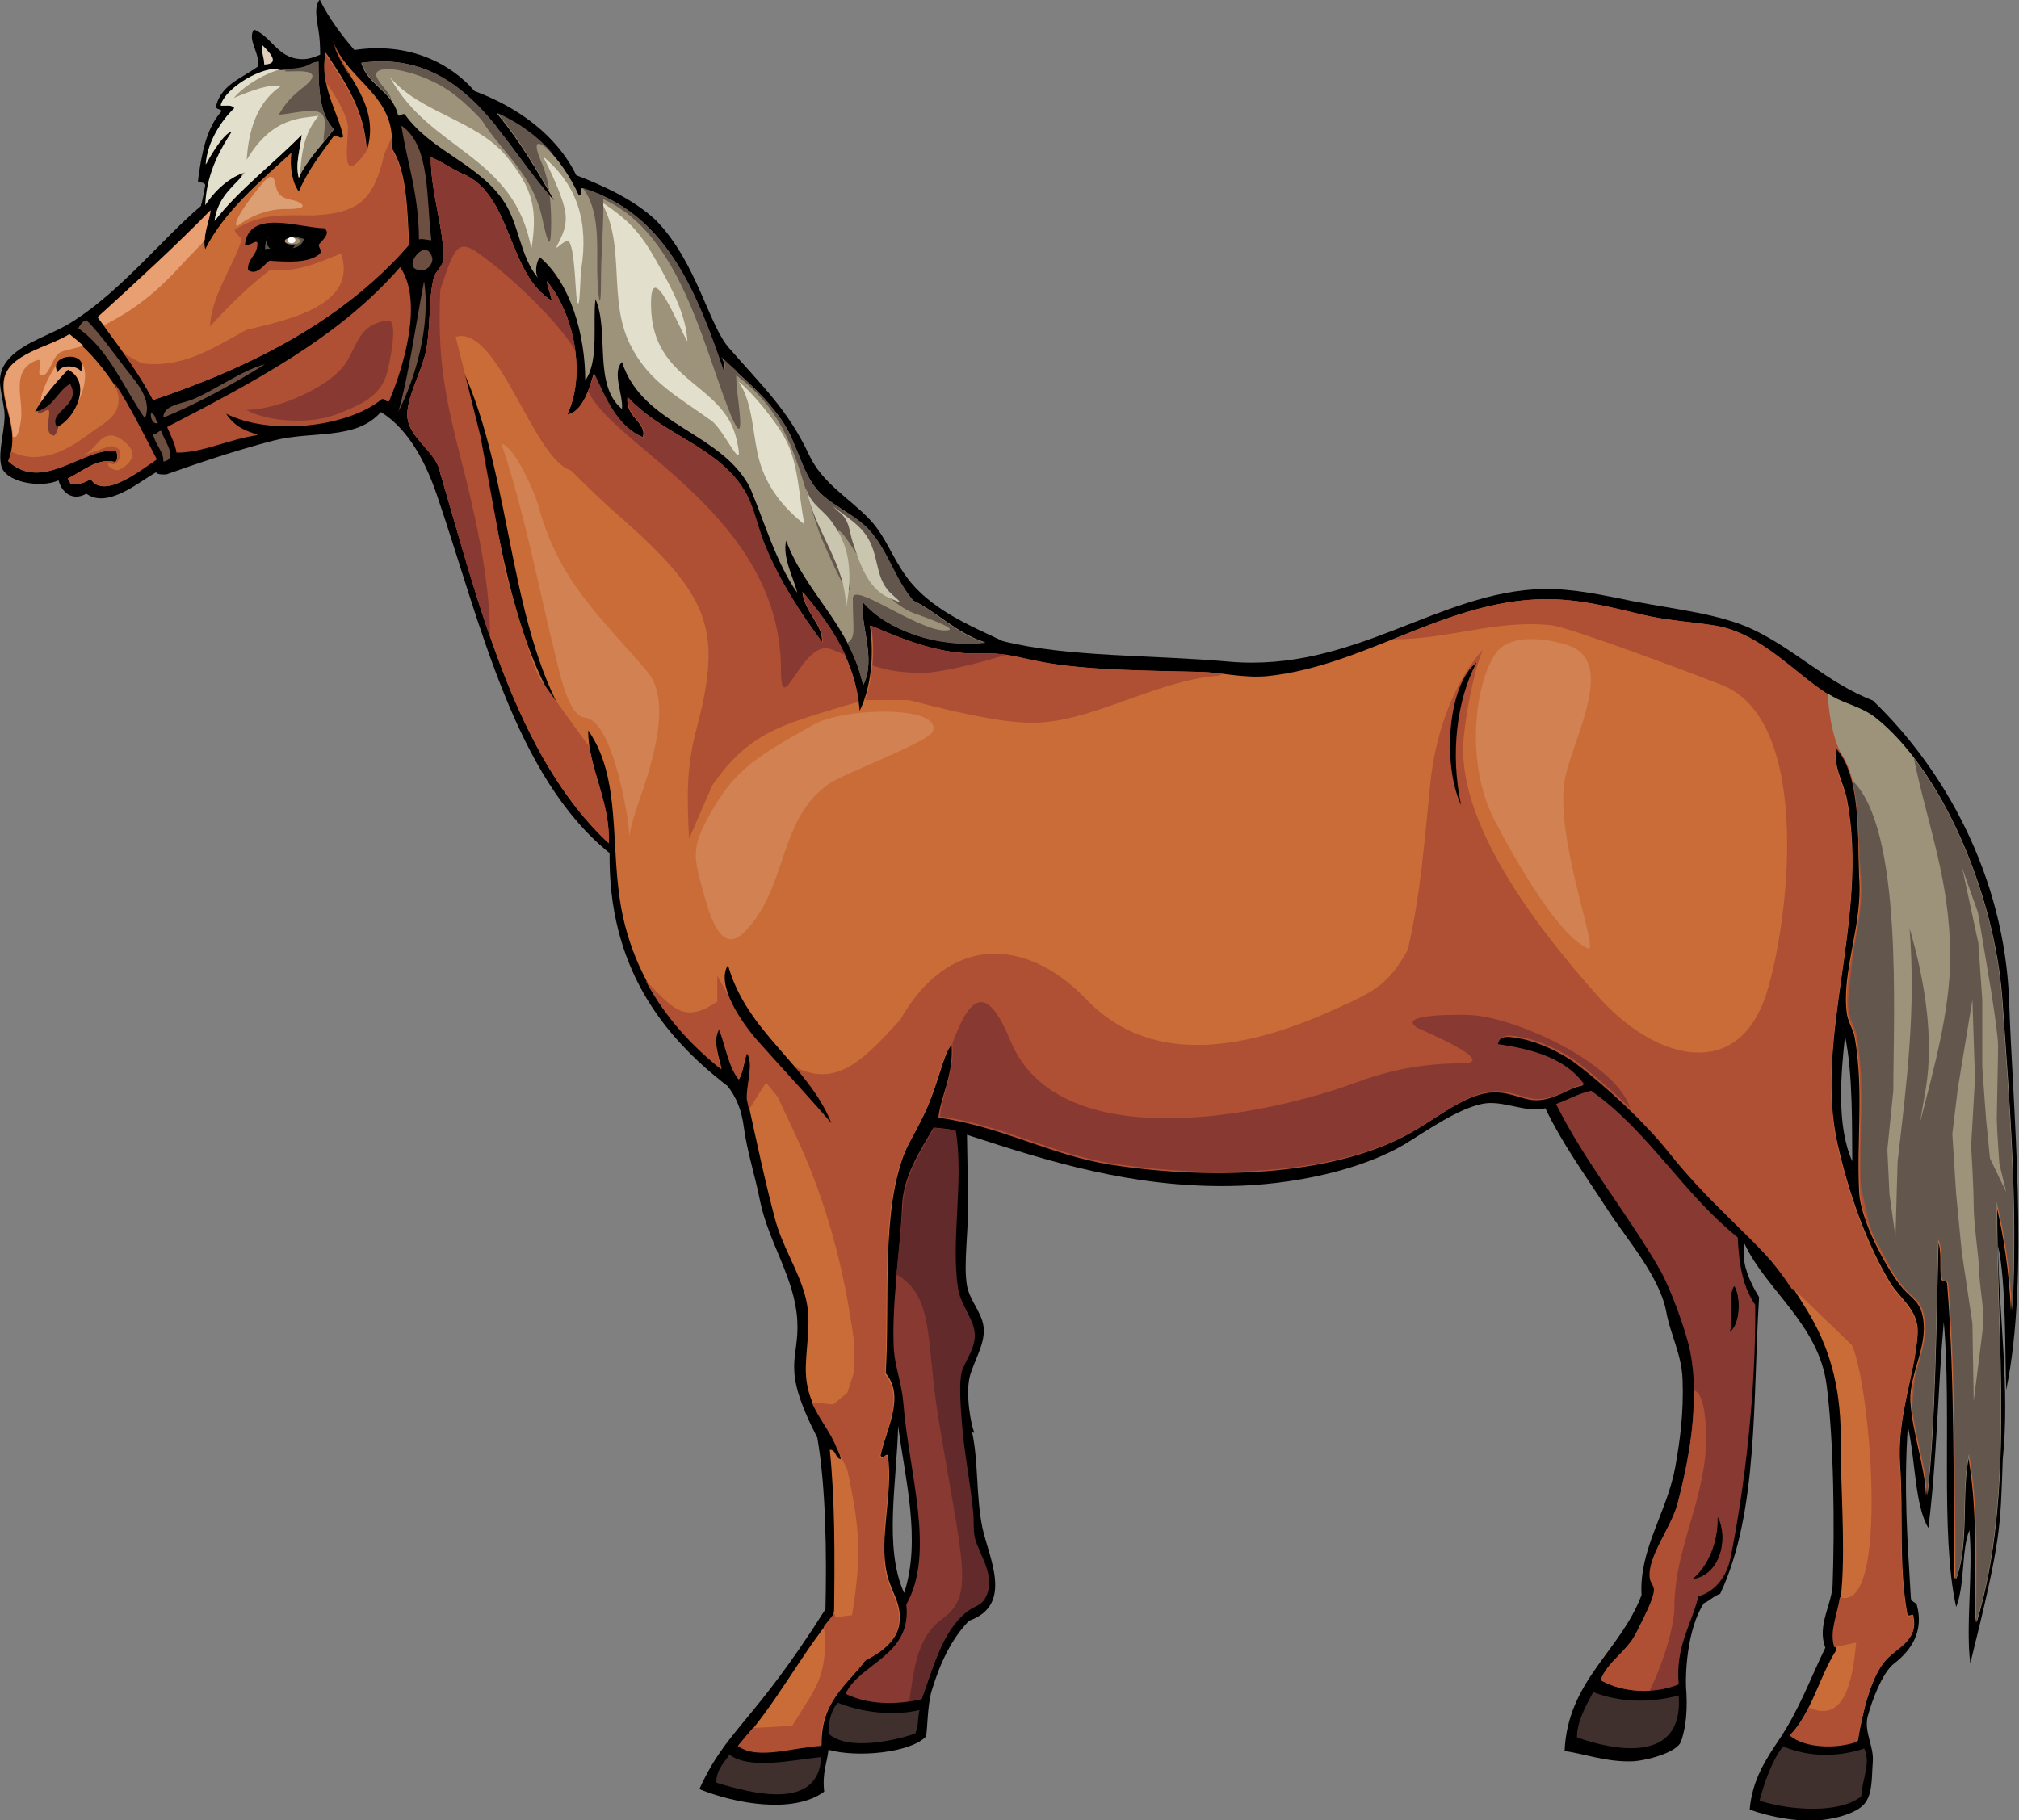 <?xml version="1.0" encoding="utf-8"?>
<!-- Generator: Adobe Illustrator 18.0.0, SVG Export Plug-In . SVG Version: 6.00 Build 0)  -->
<!DOCTYPE svg PUBLIC "-//W3C//DTD SVG 1.1//EN" "http://www.w3.org/Graphics/SVG/1.1/DTD/svg11.dtd">
<svg version="1.1" id="Layer_1" xmlns="http://www.w3.org/2000/svg" xmlns:xlink="http://www.w3.org/1999/xlink" x="0px" y="0px"
	 viewBox="0 0 472.3 425.9" enable-background="new 0 0 472.3 425.9" xml:space="preserve">
<rect x="0" y="0" width="472.3" height="425.9" fill="#808080" stroke="none"/>
<g>
	<path fill-rule="evenodd" clip-rule="evenodd" d="M470,234.5c-1-29.5-15.2-54.6-31.9-70.6c-10.7-4.2-18.1-11.9-28-16.6
		c-7.8-3.7-18.1-4.7-27.9-6.6c-7-1.4-14-3-21.1-2.9c-24.6,0.5-44.4,19.6-73.7,17c-17.7-1.6-37.7-1-52.8-4.8
		c-7.9-3.7-17.2-7.6-22.6-15.1c-3.4-4.7-4.8-9.3-8.4-13.2c-5-5.3-11.2-8.5-14.4-15.4c-4.8-10.3-11-16.1-18.5-24.7
		c-4.9-5.3-7.6-20.1-17.2-30c-5-4.7-11.7-7.9-18.7-10.6c-4.7-9.6-13.9-16-23.8-19.7c-5.7-6.6-15.5-11.5-28.1-9.6
		c-3-3.5-6.1-7.6-8.1-11.8c-1.2,1.5-0.9,3.7-0.3,7.2c0.3,1.8,0.4,3.7,0.4,5.7c-1.8,0.7-2.9,1.2-5,1c-5-0.5-6.4-5.2-10.5-6.9
		c-1.6,2.4,1.3,5.2,1,8.6c-3.6,2.7-8.5,4.2-9.8,9.1c-0.5,1.3,1.8,0.7,1,1.7c-3.3,3.8-4.5,9.7-5.3,16.1c0.4,0.5,1.7,0.1,1.7,1
		c-0.3,1.6-0.6,3.3-1,4.8c-8.7,7.3-18.4,19.6-29.8,26.9c-4.9,3.2-11.2,4.7-14.9,8.6C-1.4,87.6,0.3,90.9,1,96c0.5,3.7-1.6,9.4-0.7,13
		c0.9,3.8,9.1,5.3,13.4,3.4c0.7,2.7,3.2,5,6.5,3.1c4.9,3.6,12.1-2.6,16.3-5c0.4,0.6,1.4,0.5,2.4,0.5c7.3-2.6,16.5-5.7,25-7.9
		c9.3-2.4,19.3,0,25.2-6.7c6.6,4.1,10.6,12,13.2,19.7c10.2,30,18.1,65.6,40.3,83.5c-0.3,26.3,12.1,42.6,27.6,54.5
		c2.1,2.7,3.3,5.7,3.8,9.6c0.8,5.9,2.6,11.2,3.8,17.3c2,9.7,8.1,18,8.7,27.8c0.6,9.6-4.1,10.5,4.7,27.6c2,11.6,2.2,27.1,1.9,40.1
		c-17,26.9-23.1,28-29.5,42.1c8.3,3.4,22,5.9,29.2,0.6c-0.5-4.5,0.7-6.8,1-9.8c6.7,1.9,19.2,0.7,22.8-3.1c0.4-1.6,0.3-7.4,1.4-10.9
		c1.9-6.2,4.5-11.9,8.7-16.2c10.5-3.7,4.6-14.8,3.1-21.8c-1.5-7.3-0.9-15.5-2.4-22.3c0.3,0,0.4,0.3,0.5,0c-0.8-1.8-2.1-9.1-1-13.2
		c1.1-3.9,3.9-8,3.1-12c-0.6-3.1-3.2-5.8-3.8-9.1c-0.9-5,0.5-14,0.2-19.3c0-7-0.1-9-0.2-16c19.2,6.3,38.5,12.3,61.4,12
		c14.8-0.2,31.3-3.8,41.5-10.1c5.2-3.2,11.9-7.9,17.5-9.1c4.8-1.1,10.2,2.2,14.9,1c3.9,8.2,9.3,15.6,14.4,23.5
		c4.6,7.1,12.4,15.9,13.9,24.2c1,5.4,3.6,9.9,3.8,15.8c0.3,7.6-0.6,14.3-1.7,20.4c-1.9,10.6-8.5,19.2-7.9,30
		c-4.9,13.1-17.3,20-18,36.5c4.2,0.5,9.6,2.6,15.8,2.4c3-0.1,10.7-2,11.5-4.8c0.7-2.2,1.5-5.3,1.2-11.3c-0.4-3.8,0.1-14.9,4.1-20.9
		c1.4-0.6,2.3-1.7,3.8-2.2c9-19.1,7.6-45.6,9.1-69.4c-1.9-3.1-4.4-8-3.4-12.5c5,10.8,17.4,18.9,19.2,33.1
		c1.7,13.1,1.9,33.2,1.4,46.8c-0.2,4.5-3.7,9.5-1.7,14.6c-3.6,7.4-6.1,14.5-10.8,21.5c-3.1,4.6-6.3,9.4-6.9,16.4
		c4.8,1.7,12.3,3.3,18.5,2.2c3-0.5,6.6-1.6,8.3-3.5c2-2.4,1.7-6,2-9.9c0.3-3.6-2.1-7-1.2-10.6c0.9-3.4,3.4-10.3,6.2-12.4
		c4-3.1,7-7.5,5.3-13.7c-0.3-0.7-1.4-0.7-1.4-1.7c-0.8-13.7-1.7-25.1-0.7-40.1c1.8,8,1.6,18.5,4.8,23.8c2-16,2.2-32.4,3.6-48.2
		c1.9,20.8-0.9,49.5,2.9,66.7c2.1-5.3,1.2-13.4,3.1-18c0.9,9.7-0.9,22.4,0.2,31.2c7.3-29.4,7-31.3,7.6-47.8
		c1.7-16.5-0.9-33.4-1.1-49.9c1.9,8.3,1.6,24.9,1.9,33.7C474.8,298.7,470.8,259.1,470,234.5L470,234.5z M433.3,271.7
		c-3.8-8.4-2.6-20.8-1.7-29.3C433.5,251.4,433.2,264,433.3,271.7L433.3,271.7z M211.5,372.7c-4.8-10.5-1.7-26-1.4-39.1
		C211.6,345.5,215.6,360.3,211.5,372.7z"/>
	<path fill-rule="evenodd" clip-rule="evenodd" fill="#9D937B" d="M74.5,14.5c0,6,0.2,12.2,3.6,15.8c-2.8,3.7-6.1,6.9-8.2,11.3
		c-0.9-3.3,0.4-7,0.7-10.1c-6.1,6.3-15,13.1-20.4,20.2c0.8-5.3,5.6-6.7,6.7-11.8c-3.7,0.7-5.4,2.5-8.4,7c0.8-6.4,4.3-10.7,5.8-16.1
		c-1.7,0.1-5,5.5-6.1,7.7c0.4-5.4,3.7-10.3,6.7-13.2c-0.6-0.9-2.1-0.5-3.2-0.6c2.8-5,6.8-4.9,7.4-6.3c2.2-2.7,8.3-1.6,11.9-2.6
		C72.4,15.3,73.1,14.5,74.5,14.5z"/>
	<path fill-rule="evenodd" clip-rule="evenodd" fill="#CA6C38" d="M429.7,175c-1.1,4.1,1.7,8.3,2.4,12.2c5.2,27.6-7.9,55.7-2.2,80.6
		c2.6,11.4,6.6,22.8,12.2,32.2c2.3,3.9,6.9,6.5,6.5,12.2c-0.7,9.8-4.9,19.2-4.1,30.7c0.8,11.2-0.4,23.4,1.7,34.8
		c0.4,0.8,1.4-0.5,1.4,0.5c1.2,5.5-3.6,7-6.4,10.1c-3.4,3.8-5.4,11.8-6.6,19c-5,1.8-12.3,1.5-15.8-1.4c5-5.2,6.8-13.7,10.8-19.9
		c-2-4.3,0.8-8.7,1.2-14.2c0.9-11.1-0.3-24.4-0.2-35.5c0-12.6-3-21.7-7.8-29.6c-7.2-11.7-8.5-12.6-18.4-22.2
		c-4.9-4.8-9.6-9.7-14.1-15.4c-5.3-6.6-14-14.8-21.4-20.4c-3.4-2.6-9.3-5.4-13.7-6c-1.3-0.2-4.4-1.1-5,1.7
		c8.4,1.2,15.9,3.4,20.2,9.4c-3.6,0.6-6.7,3.7-11.5,3.4c-2.9-0.2-6.1-2.3-10.6-1.7c-5.5,0.7-11.7,5.6-16.8,8.6
		c-17.5,10.6-46.4,12.1-71.5,8.2c-14-2.2-25.3-8.9-40.3-11c0.6-5.2,3.6-10,3.1-17c-1.7,1.3-2.9,7.3-5.1,12.9c-1.9,5-4.8,9.5-6,12.3
		c-5.6,14-3.5,34.3-4.5,51.8c4.6,5.5,0.1,13.1-1.2,19.2c0.4,1.3,1.2-0.6,1.7,0c1.3,9.1-2.2,19.2-0.2,27.8c0.9,4.1,3.5,6.8,2.9,11.5
		c-0.5,4.2-4.4,6.8-7.9,8.6c-4.3,5.8-10.5,9.6-10.3,19.9c-6.3,0.3-14.9,3.4-19.4,0c8.5-9.1,14.3-20.9,22.3-30.5
		c0.2-14.3,0.2-27.1-1-38.6c1.6,0,1.2,2,2.6,2.2c-1.8-8-8.5-11.2-8.2-21.8c0.2-6.1,1.4-10.8-0.2-16.6c-1.7-6.1-5.3-11.4-7-17.8
		c-2.4-9-4.3-18.1-6.5-28.1c-0.2-3.3,1.7-8.3,0-10.8c-0.6,1.3-0.9,4.5-1.9,6.2c-2.4-3-3.1-7.8-4.6-11.8c-1.7,2.6-0.1,6.6,0.5,9.4
		c-10.8-8.6-20-20.4-23.3-36.7c-3-15.2,0.1-31-7.9-42.5c-0.1,8.6,5.2,16.7,4.8,26.4c-21.7-20.2-30.2-55.5-39.4-86.6
		c-0.8-5-7.3-8-7.7-13.2c-0.3-4.2,3.3-10.5,4.3-15.1c1.2-5.5,0.6-12.5,1.9-17.5c0.4-1.4,2.1-2.6,2.2-4.1c0.3-7-3-15.9-2.9-24
		c3,1.2,5.3,3.1,8.4,4.3c10.7,5.7,9.7,23.1,19.9,29.3c-0.2-1.3-0.9-3-1.2-4.6c5.7,6.6,9.6,21,4.8,31.2c3.6-0.6,5.3-6.4,6.2-9.6
		c2.5,5.3,5.3,12.4,11.5,14.9c1-3.5-4.2-4.7-3.6-9.4c8,8.8,20.7,11.3,27.1,21.6c2.4,3.9,3.3,9,5,13.2c3.5,8.4,8.3,15.6,13.4,22.6
		c0.4-3.9-4.1-7.1-4.6-11.8c6.3,7.4,12.4,16,13.4,27.8c2.7-5.5,3.4-13.1,2.4-19.9c8.1,3.4,16.4,6.9,26.2,6.5c5.2-0.2,8.7,1,13.4,1.9
		c10.8,2.1,25.9,2.1,37.7,2.4c4.9,0.1,9.9,1.5,15.6,1c24.5-2.5,44.3-20.1,70.1-17.8c5.7,0.5,11.7,2,17.5,3.4
		c5.9,1.4,11.8,1.7,17.3,2.6c11,1.9,19,11.9,27.1,16.6c2.9,1.7,6.7,2.4,9.8,4.8c15.2,11.9,27.9,40.5,29.8,65.8
		c1.8,25.6,3.6,47,2.4,73c-0.4-8.9-1.7-17.7-3.6-25.4c-0.1,33,4.2,68.5-4.8,98.4c-0.1-13,0.7-26.6-1.7-39.4c-2,9,0.1,20.7-3.1,29.3
		c-0.3-21.1,0.1-46.7-1.7-68.9c0.1-1-1-0.7-1.4-1.2c-0.5-2.9,0.3-7.2-1-9.4c-0.5,17.4-0.7,43.6-2.6,59.8c-0.1-6.3-3.2-14.7-3.6-21.8
		c-0.4-6.8,4.8-13.8,2.6-21.1c-0.8-2.7-3.1-3.7-5-6.2c-3.7-4.8-9.3-15.4-9.6-21.8c-0.6-12.4,1.1-23.8-1-36c-0.3-2-1.7-3.9-1.9-6
		c-1.2-9.9,3.8-20.6,2.9-31.7C434.5,195,435.4,181.5,429.7,175z"/>
	<path fill-rule="evenodd" clip-rule="evenodd" fill="#FFFFFF" d="M460.9,356.4C461,356.3,460,357.3,460.9,356.4L460.9,356.4z"/>
	<path fill-rule="evenodd" clip-rule="evenodd" d="M459.7,314.7c-1-24.8-0.5-46.5-0.5-71.5C461.1,266.9,460,292.4,459.7,314.7z"/>
	<path fill-rule="evenodd" clip-rule="evenodd" d="M455.1,271c-1.1-14.4-0.9-31.2-2.2-45.1C456.2,240.3,455.2,256.2,455.1,271z"/>
	<path fill-rule="evenodd" clip-rule="evenodd" d="M452.5,274.3c-1.9-19.1-0.6-37.2-4.3-53.8c-3.6-16.3-8.3-31.3-12.2-46.1
		C449.1,202.1,454.1,237.5,452.5,274.3z"/>
	<path fill-rule="evenodd" clip-rule="evenodd" d="M440.5,323.3c4.1-3.4,3.4-8.6,1-14.4C446.5,311.4,447.3,323.2,440.5,323.3z"/>
	<path fill-rule="evenodd" clip-rule="evenodd" d="M440.7,383.5c1.9-3.2,2.7-6.5,1.9-10.8C446.4,375.2,443.8,383.1,440.7,383.5z"/>
	<path fill-rule="evenodd" clip-rule="evenodd" d="M441,246.5c-0.9-15.8-3.4-32.2-4.8-47.8C441.2,211.6,441.5,232,441,246.5z"/>
	<path fill-rule="evenodd" clip-rule="evenodd" fill="#40302D" d="M435.4,420.3c-5.2,4.2-17.1,3.2-23.8,1c1.1-4.1,2.9-9.4,5.5-12.7
		c6,2.5,12.6,2.6,19,0.5C437.7,412.7,435.6,416.2,435.4,420.3z"/>
	<path fill-rule="evenodd" clip-rule="evenodd" d="M419.6,235c1.2-14.4,4.3-31.8,1.7-45.4C426.1,202.6,422,221.6,419.6,235z"/>
	<path fill-rule="evenodd" clip-rule="evenodd" fill="#883931" d="M401.8,355c0.2,6-2.4,11.6-5.8,14.4
		C402.2,368.5,404.4,360.3,401.8,355L401.8,355z M405.7,301c-1.5,1.8-0.1,7.9-1,10.6C407.1,309.7,407.2,303.4,405.7,301L405.7,301z
		 M397.3,373.5c-1.7,6.9-5.4,11.7-4.6,20.6c-5.7,2.3-13,2-18.2-1c1.5-4.2,6.1-6.7,8.2-10.8c1.3-2.7,4.2-7.9,4.3-10.3
		c0-1.1-0.9-1.7-1-2.9c-0.5-5,5.1-11.8,6.5-17.3c2.6-10.5,5.2-23.5,2.9-35.5c-1-5-4.7-15.1-7.2-19.4c-7.5-13-17.4-24.9-24.2-38.6
		c2.8-1,5.1-2.4,8.2-3.1c13.4,9.4,21.6,24.2,34.3,34.3c0.3,6.5,1.2,11.6,4.1,15.8c0.2,20.2-2.5,43-5.8,59.3
		C403.9,368.8,401.4,372.3,397.3,373.5z"/>
	<path fill-rule="evenodd" clip-rule="evenodd" d="M404.7,311.5c0.9-2.7-0.5-8.7,1-10.6C407.2,303.4,407.1,309.7,404.7,311.5z"/>
	<path fill-rule="evenodd" clip-rule="evenodd" d="M396.1,369.4c3.4-2.8,5.9-8.4,5.8-14.4C404.4,360.3,402.2,368.5,396.1,369.4z"/>
	<path fill-rule="evenodd" clip-rule="evenodd" fill="#40302D" d="M392.7,396.7c1.2,16.1-15.1,12.9-23.8,9.8c0-3.6,1.9-7.1,3.8-10.6
		C378.9,398.3,385.7,398.5,392.7,396.7z"/>
	<path fill-rule="evenodd" clip-rule="evenodd" fill="#883931" d="M215.6,397.5c-6.2,1.6-13,1.2-17.8-1.2
		c3.3-7.2,15.6-8.9,14.2-20.9c6.9-12.1,0.6-30.7-0.7-47.3c-0.4-4.5-1.9-8.3-2.2-12.2c-0.6-10.7,1.5-23.1,1.9-33.6
		c0.3-7.2,4.1-12.8,7.4-18.5c1.7,0.2,3.5,0.3,5,0.7c1.8,11.7-1.2,25.7,0.5,36.7c0.6,3.8,3.2,6.7,3.8,9.8c0.8,4-2.2,7.4-2.9,9.8
		c-0.7,2.6-0.3,7.9,0,11.8c0.4,6.2,2,14.4,2.6,20.6c0.2,2.4,0,4.8,0.5,6.7c0.9,3.8,5.2,9.2,2.2,14.2c-0.9,1.5-2.5,1.7-4.1,2.9
		C220.4,381.6,218.3,390.1,215.6,397.5z"/>
	<path fill-rule="evenodd" clip-rule="evenodd" fill="#40302D" d="M215.1,400.1c-0.5,2.1-0.2,3.8-1,5.5c-4.9,1.7-15.9,4.1-20.3,0
		c0-2.5,0.5-5.4,2.2-7.2C201,400.4,208.4,401.7,215.1,400.1z"/>
	<path fill-rule="evenodd" clip-rule="evenodd" fill="#40302D" d="M192.1,411.1c-0.6,12.7-16.3,8.5-24.5,6c-0.2-3.2,2.5-5.4,3-6.6
		C175.4,414.2,185.8,411.7,192.1,411.1z"/>
	<path fill-rule="evenodd" clip-rule="evenodd" d="M175,169c-5.6,4-9.3,9.9-12.5,16.3C162.9,177.2,167.9,170.3,175,169z"/>
	<path fill-rule="evenodd" clip-rule="evenodd" d="M134,170.9c-16.7-21.6-17.6-55.8-25.9-84.7C120.2,112.4,118.7,147.8,134,170.9z"
		/>
	<path fill-rule="evenodd" clip-rule="evenodd" fill="#6C4F41" d="M101.1,60.3c0.3,1.1-0.8,2.8-2.2,2.9
		C93,63.6,99.7,54.8,101.1,60.3z"/>
	<path fill-rule="evenodd" clip-rule="evenodd" fill="#6C4F41" d="M100.9,56.2c-1,0-1.7-0.4-2.9-0.2c0-10.6-2.9-18.5-4.1-26.6
		C100.7,34,99.7,46.3,100.9,56.2z"/>
	<path fill-rule="evenodd" clip-rule="evenodd" fill="#6C4F41" d="M93.2,96.3c2.3-7.9,4.1-20.6,6-30.5C100.8,76,97.2,88.5,93.2,96.3
		z"/>
	<path fill-rule="evenodd" clip-rule="evenodd" fill="#AF4F33" d="M91,93.9c-1,0.2-0.7-0.7-1.7-0.5c-8,6.6-26.1,8.6-36.4,3.4
		c2.6,4,6.3,4.3,7.4,5c-6.6,0.9-13,4.2-19,4.1c-0.4-2.3-1.4-4-2.2-6c20.2-10.5,40.3-21,54.5-37.4C99.1,70.4,94.4,86,91,93.9z"/>
	<path fill-rule="evenodd" clip-rule="evenodd" fill="#CA6C38" d="M35.8,93.6c-3.7-7.1-8.5-13.1-13-19.4c8.9-8.1,18.4-16.8,26.4-25
		c-0.4,3-1.9,5.9-1.2,9.1c4.5-8.9,12.8-15.8,20.2-22.6c-0.5,3.3,0.2,7.1,1.7,9.1c2.1-4.9,5.2-8.9,8.2-13c1.2-0.2,1.2,0.8,2.2,0.2
		c-1.2-5.8-5.6-11.8-4.1-19.7c4.3,6.5,9.2,13.5,9.6,23c3.4-11-5.4-17.5-7.9-25.7c3.3,9.3,14.9,12.7,13.7,25
		c3.6,5.3,3.7,14.7,4.1,22.6C80.7,74.5,59.8,85.5,35.8,93.6z"/>
	<path fill-rule="evenodd" clip-rule="evenodd" fill="#DDCEBD" d="M61.8,15.1c0-1.7-0.7-2.7-0.5-4.6C62.6,11.8,66,15,61.8,15.1z"/>
	<path fill-rule="evenodd" clip-rule="evenodd" fill="#6C4F41" d="M38.2,108c0.2-2.2-2-4.1-2.4-6.5c1,0.2,1.1-0.7,1.9-0.7
		C38.3,103,41.9,107.4,38.2,108z"/>
	<path fill-rule="evenodd" clip-rule="evenodd" fill="#6C4F41" d="M37,98.9c-0.9,0.6-1.9-0.8-1.7-2.2C36.5,96.8,36.2,98.4,37,98.9z"
		/>
	<path fill-rule="evenodd" clip-rule="evenodd" fill="#CA6C38" d="M21.2,112.1c-1.3,0.7-2.6,1.4-4.8,1.2c0.1-0.7-0.5-0.7-0.5-1.4
		c3.3-1.5,6.8-4.9,11-3.8c0.7-0.3,0.6-2.1,0.2-2.6c-7.6-0.9-17.2,9.9-25.2,2.4c3-7.3-1.9-13.3-1-19c1-6.1,10.2-7.5,15.1-10.6
		c9.6,7,14.8,18.4,20.4,29.3C33,109.8,24.3,117,21.2,112.1z"/>
	<path fill-rule="evenodd" clip-rule="evenodd" fill="#6C4F41" d="M33.9,97.9c-5-7.2-8.4-16.1-15.6-21.1c0.5-0.8,0.9-1.6,1.9-1.9
		c3.5,3.4,7.1,8.8,10.8,13.4C33.1,90.9,35.4,94.4,33.9,97.9z"/>
	<path fill-rule="evenodd" clip-rule="evenodd" fill="#6C4F41" d="M62,85.2c-6.1,3.9-16,9.4-23.8,12.5c0-3,4.4-3.2,7-4.3
		C50.8,91,56.3,86.8,62,85.2z"/>
	<path fill-rule="evenodd" clip-rule="evenodd" fill="#9D937B" d="M230.5,150.3c-11.2,1.3-22.9-2.8-28.6-9.4
		c-0.8,5.2,3.2,13.2,0,19.4c-3.1-14.2-13.3-21.3-18-33.8c-0.9,4,1.7,8.5,2.6,12.2c-4.9-7-7.7-16.6-11-24.5
		c-6.7-13.2-25.2-14.5-30-29.5c-2.4,2.5,0.3,7.5,0,11c-6.8-5.6-2.9-18.2-6.2-25.7c-0.7,5.3,0.9,14.5-2.4,19
		c0-10.8-3.5-22.8-10.6-28.8c-0.7,0.8-1.3,3.1-0.5,4.8c-4.1-5-4.4-12.4-7.7-17.5c-5.8-9.1-17.1-12-23.3-20.6c-0.6-0.7-1.2,0.6-1.7,0
		c-1.3-5.6-7.1-6.9-8.6-12.2c24.5-3.3,32.9,19.2,45.1,32.2c-3.7-6.6-8.3-14.4-13.4-20.4c8.8,4,15.2,10.4,19.2,19.2
		c1.1-0.2,0.2-1.2,0.7-1.7c19.5,5.8,26.7,23.9,33.1,42.7c0.7-0.9,0-2.5-0.5-3.1c5,4.8,10.5,9.1,14.6,15.4c3,4.6,4.2,11.2,7.7,15.4
		c3.3,3.9,8.9,5.8,12.5,9.8c4.2,4.9,5.7,11.1,10.1,16.3C219,143,223.8,148.2,230.5,150.3z"/>
	<path fill-rule="evenodd" clip-rule="evenodd" fill="#E2DFCD" d="M65.8,16.2c-3.2,0.7-8.4,3.5-11.1,6.7c4.6-1.9,8.2-3.2,11.1-2.8
		c-6.9,4.5-7.8,13.2-8.1,17.3c6-10.1,12.8-9.7,16.8-10.3c-2,2.6-3.9,5.5-4.3,13.9c-0.1,0.2-0.2,0.4-0.3,0.6c-0.9-3.3,0.4-7,0.7-10.1
		c-6.1,6.3-15,13.1-20.4,20.2c0.7-6.2,5.6-8.9,7.1-11.4c-3.1,1.1-6.3,3.3-9.3,7.7c0.3-8,4.1-13.9,6.2-17.2c-1.7,0.1-5,5.5-6.1,7.7
		c0.4-5.4,3.7-10.3,6.7-13.2c-0.6-0.9-2.1-0.5-3.2-0.6C52.6,20.5,61.7,15.2,65.8,16.2z"/>
	<path fill-rule="evenodd" clip-rule="evenodd" fill="#E2DFCD" d="M124.3,58.3c-3.9-22.1-23.8-23-33.1-40.3
		c6.8,8.3,20.2,10.1,27.2,18.5C125,44.4,125.7,49.5,124.3,58.3z"/>
	<path fill-rule="evenodd" clip-rule="evenodd" fill="#E2DFCD" d="M136,62.8c1.6-10.4-0.6-19.3-9-26.2c1.5,2.7,4.1,8.4,4.9,11.5
		c0.9,3.3,0.4,5.6-1.2,8.6c-1.7,3.2,1.2-0.9,2.3-0.2c1.4,0.9,1.6,11.4,1.9,13.4C135.7,74.5,135.7,63.7,136,62.8z"/>
	<path fill-rule="evenodd" clip-rule="evenodd" fill="#E2DFCD" d="M160.8,79.9c-0.3-6.1-3.5-12.1-6.4-17.3
		c-4.2-7.6-6.5-10.6-13.8-15.4c5.9,10,1.5,22.8,6.8,33.4c4.4,8.9,11.4,12.3,19.1,17.9c3,2.2,8,13.8,5.8,4.3
		c-3-13.3-19.7-13.3-20-31.1C152,59.2,159.1,77.2,160.8,79.9z"/>
	<path fill-rule="evenodd" clip-rule="evenodd" fill="#E2DFCD" d="M188.2,122.7c-1.4-6.7-1.3-14.3-4.7-20.4
		c-2.1-3.8-7.4-10.4-10.7-13c3.5,5.2,3.2,12.8,4.9,18.7C179.4,113.8,183,118.6,188.2,122.7z"/>
	<path fill-rule="evenodd" clip-rule="evenodd" fill="#AF4F33" d="M2.7,105.7c6.7,3.2,13.2-0.4,18.3-4.3c3.5-2.6,7.2-4,6.7-8.7
		c-0.2-0.9-0.5-1.9-0.7-2.8c3.6,5.5,6.6,11.6,9.7,17.6c-3.5,2.3-12.3,9.5-15.4,4.6c-1.3,0.7-2.6,1.4-4.8,1.2
		c0.1-0.7-0.5-0.7-0.5-1.4c3.3-1.5,6.8-4.9,11-3.8c0.7-0.3,0.6-2.1,0.2-2.6c-7.6-0.9-17.2,9.9-25.2,2.4
		C2.3,107.1,2.5,106.4,2.7,105.7z"/>
	<path fill-rule="evenodd" clip-rule="evenodd" fill="#AF4F33" d="M29.1,82.8l4,2.2c9.5,1.2,16.3-3.3,24.5-7.8
		c9.2-2.3,26.3-5.5,22.2-17.9c-5.9,2.4-10.3,4.4-16.7,3.9c-5.3,4.1-9.5,8.3-14,13.2c0.5-7.5,4.9-12.9,7.4-20.2
		c-0.1-0.9-1.5-1.5-1.6-2.4c6-4,11.4-3.4,18.3-3.4c10.8-0.5,14.3-3.7,16.7-14.4l1.7-3.8c0,0.8,0,1.7-0.1,2.6
		c3.6,5.3,3.7,14.7,4.1,22.6C80.7,74.5,59.8,85.5,35.8,93.6C33.8,89.8,31.5,86.3,29.1,82.8z"/>
	<path fill-rule="evenodd" clip-rule="evenodd" fill="#AF4F33" d="M106.6,78.8c1.9,7.8,3.9,15.6,5.8,23.3l5.8,31.5
		c0,0,6.2,22.6,8.2,25.3c1.9,2.7,10.1,14,10.1,14l1.4,1.8c1.1,7.2,4.9,14.4,4.5,22.6c-21.7-20.2-30.2-55.5-39.4-86.6
		c-0.8-5-7.3-8-7.7-13.2c-0.3-4.2,3.3-10.5,4.3-15.1c1.2-5.5,0.6-12.5,1.9-17.5c0.4-1.4,2.1-2.6,2.2-4.1c0.3-7-3-15.9-2.9-24
		c3,1.2,5.3,3.1,8.4,4.3c10.7,5.7,9.7,23.1,19.9,29.3c-0.2-1.3-0.9-3-1.2-4.6c5.7,6.6,9.6,21,4.8,31.2c3.6-0.6,5.3-6.4,6.2-9.6
		c2.5,5.3,5.3,12.4,11.5,14.9c1-3.5-4.2-4.7-3.6-9.4c8,8.8,20.7,11.3,27.1,21.6c2.4,3.9,3.3,9,5,13.2c3.5,8.4,8.3,15.6,13.4,22.6
		c0.4-3.9-4.1-7.1-4.6-11.8c5.9,6.9,11.7,14.9,13.2,25.7l-3.2,0.9c-14.3,4.4-22.4,6-31.1,18.7l-5.4,12.4c-0.5-10-0.7-16.7,1.9-26.3
		c6-23,2.6-30.8-18.3-49.2c-3.8-3.3-7.5-6.9-11.2-10.6C124.6,107.3,116.6,76,106.6,78.8L106.6,78.8z M286.2,157.7l-1.2,0.4
		c-15.2,1.2-30.2,11.3-44.1,11c-7.3-0.2-16.3-2.2-28.3-5.3l-10.2,0c1.8-5.2,2.2-11.6,1.4-17.4c8.1,3.4,16.4,6.9,26.2,6.5
		c5.2-0.2,8.7,1,13.4,1.9c10.8,2.1,25.9,2.1,37.7,2.4C282.8,157.3,284.5,157.4,286.2,157.7z"/>
	<path fill-rule="evenodd" clip-rule="evenodd" fill="#AF4F33" d="M176.1,404.3l9.2-0.5c5.3-8.6,8.2-11.3,7.6-21.7l-0.2-1.5
		c0.7-1,1.5-1.9,2.2-2.8l0-1.1l0.6,1.7l3.8-0.5c2.3-14,1.9-20.1-1.1-34.1l-2.4-4.8c-1.5-4-4.2-6.9-5.9-10.9l5,0.5l3.3-2.7l1.6-4.9
		v-7c-2.3-17.3-6.6-33.5-14.1-49.3l-3.8-8.1l-2.7-3.3l-3.8,6l-0.2,0.3c-0.2-0.8-0.3-1.6-0.5-2.4c-0.2-3.3,1.7-8.3,0-10.8
		c-0.6,1.3-0.9,4.5-1.9,6.2c-2.4-3-3.1-7.8-4.6-11.8c-1.7,2.6-0.1,6.6,0.5,9.4c-6.9-5.5-13.2-12.3-17.7-20.8
		c6.3,6.3,8.9,10.4,16.8,4.9v-6l6.5,11.4l8.7,8.1c11.8,8.4,18.7,0.4,27.6-9.2c11.5-20.4,29.8-19.1,43.4-4.9
		c16.3,17.1,40,10.8,58.8,2.2c8.8-4,11.8-5.4,16.5-13.6c3.1-13.2,4-26.6,5.4-40.1c2-16.4,8.6-26.4,12.2-30.2
		c-2,4.3-4.3,16.1-4.6,22.2c-0.9,20.1,19.2,45.1,31.5,58.9c13.4,15.1,32.8,20.1,39.4-0.6c5.2-16.2,11-63.6-10.3-72.2
		c-2.7-1.1-35.1-13.4-39.9-14c-13-1.4-23.4,3.2-37.2,3.3c13-5.2,26-10.6,40.9-9.2c5.7,0.5,11.7,2,17.5,3.4
		c5.9,1.4,11.8,1.7,17.3,2.6c11,1.9,19,11.9,27.1,16.6c2.9,1.7,6.7,2.4,9.8,4.8c15.2,11.9,27.9,40.5,29.8,65.8
		c1.8,25.6,3.6,47,2.4,73c-0.4-8.9-1.7-17.7-3.6-25.4c-0.1,33,4.2,68.5-4.8,98.4c-0.1-13,0.7-26.6-1.7-39.4c-2,9,0.1,20.7-3.1,29.3
		c-0.3-21.1,0.1-46.7-1.7-68.9c0.1-1-1-0.7-1.4-1.2c-0.5-2.9,0.3-7.2-1-9.4c-0.5,17.4-0.7,43.6-2.6,59.8c-0.1-6.3-3.2-14.7-3.6-21.8
		c-0.4-6.8,4.8-13.8,2.6-21.1c-0.8-2.7-3.1-3.7-5-6.2c-3.7-4.8-9.3-15.4-9.6-21.8c-0.6-12.4,1.1-23.8-1-36c-0.3-2-1.7-3.9-1.9-6
		c-1.2-9.9,3.8-20.6,2.9-31.7c-0.7-10,0.2-23.5-5.5-30c-1.1,4.1,1.7,8.3,2.4,12.2c5.2,27.6-7.9,55.7-2.2,80.6
		c2.6,11.4,6.6,22.8,12.2,32.2c2.3,3.9,6.9,6.5,6.5,12.2c-0.7,9.8-4.9,19.2-4.1,30.7c0.8,11.2-0.4,23.4,1.7,34.8
		c0.4,0.8,1.4-0.5,1.4,0.5c1.2,5.5-3.6,7-6.4,10.1c-3.4,3.8-5.4,11.8-6.6,19c-5,1.8-12.3,1.5-15.8-1.4c1.8-1.9,3.2-4.2,4.4-6.6
		c8,3.6,10.2-5.1,11.1-15.2l-5.1,1.1c-1.2-3.6,0.6-7.3,1.3-11.7c11.7,3.9,7.1-49.9,2.8-59l-13.5-13l-0.6-0.2
		c-4.5-6.8-6.9-8.9-14.9-16.8c-4.9-4.8-9.6-9.7-14.1-15.4c-5.3-6.6-14-14.8-21.4-20.4c-3.4-2.6-9.3-5.4-13.7-6
		c-1.3-0.2-4.4-1.1-5,1.7c8.4,1.2,15.9,3.4,20.2,9.4c-3.6,0.6-6.7,3.7-11.5,3.4c-2.9-0.2-6.1-2.3-10.6-1.7
		c-5.5,0.7-11.7,5.6-16.8,8.6c-17.5,10.6-46.4,12.1-71.5,8.2c-14-2.2-25.3-8.9-40.3-11c0.6-5.2,3.6-10,3.1-17
		c-1.7,1.3-2.9,7.3-5.1,12.9c-1.9,5-4.8,9.5-6,12.3c-5.6,14-3.5,34.3-4.5,51.8c4.6,5.5,0.1,13.1-1.2,19.2c0.4,1.3,1.2-0.6,1.7,0
		c1.3,9.1-2.2,19.2-0.2,27.8c0.9,4.1,3.5,6.8,2.9,11.5c-0.5,4.2-4.4,6.8-7.9,8.6c-4.3,5.8-10.5,9.6-10.3,19.9
		c-6.3,0.3-14.9,3.4-19.4,0C173.8,407,175,405.6,176.1,404.3z"/>
	<path fill-rule="evenodd" clip-rule="evenodd" d="M341.8,188.4c-4.5-9.7-3.1-28.2,3.6-33.4C340.8,163.7,339.2,176.3,341.8,188.4z"
		/>
	<path fill-rule="evenodd" clip-rule="evenodd" d="M63,61c-1.3,0.9-2.8,3.6-5,2.2c-0.1-3,2.4-3.4,2.2-6.5c-0.7-0.5-1.5,0.9-2.9,0.5
		c1-8.4,12.7-3.9,18.5-3.8c1.8,1.1-0.6,3-1.2,3.8c-0.1,0.9,0.9,1.4,0.2,2.2C72.2,61.6,67.4,61.3,63,61z"/>
	<path fill-rule="evenodd" clip-rule="evenodd" fill="#58574B" d="M71.1,55.9c-0.9,3.5-6.4,1.8-9.1,2.4C62,52.3,67.4,55.1,71.1,55.9
		z"/>
	<path fill-rule="evenodd" clip-rule="evenodd" d="M65.8,59c1.9,0,3.4-1.1,3.4-2.5c0-1.4-1.5-2.5-3.4-2.5s-3.4,1.1-3.4,2.5
		C62.3,57.9,63.9,59,65.8,59z"/>
	<ellipse fill-rule="evenodd" clip-rule="evenodd" fill="#A78B6B" cx="68.4" cy="56.4" rx="1.8" ry="0.8"/>
	<ellipse fill-rule="evenodd" clip-rule="evenodd" fill="#FFFFFF" cx="68.2" cy="56.2" rx="0.9" ry="0.7"/>
	<path fill-rule="evenodd" clip-rule="evenodd" fill="#DC9F74" d="M55.5,52.9c3.1-2.4,6.7-3.8,10.7-4c0.4,0,5.7,0.2,4.4-1.1
		c-1.5-1.5-4.6-0.5-5.8-3.3c-0.6-1.4-0.3-4.4-2.6-2.5C61.2,43,53.7,52.1,55.5,52.9z"/>
	<path fill-rule="evenodd" clip-rule="evenodd" fill="#7D3A31" d="M9.4,95.3C8,97.4,9.6,96.6,10.9,96c1.8-0.9-1.2,5.4,1.6,5.9
		c0.7,0.1,1.2-2.3,1.5-2.9c1-1.7,2-3.1,2.7-4.9c0.7-1.9,2.6-5-0.1-5.8C12.1,87.1,12.2,93.8,9.4,95.3z"/>
	<path fill-rule="evenodd" clip-rule="evenodd" fill="#E89F71" d="M3,102.1c0.7,0.6,1.4-0.2,1.9-3.8c0.7-4.8-2.6-11.4,3.4-13.9
		c2.8-1.2-0.6,4,1.8,3.4c1.6-0.4,2.1-4.2,3.9-5.3c0.8-0.5,3.6-1,5.5-1.6c-1-0.9-2.1-1.8-3.2-2.7C11.3,81.3,2,82.8,1,88.8
		C0.4,93,2.8,97.3,3,102.1z"/>
	<path fill-rule="evenodd" clip-rule="evenodd" fill="#E89F71" d="M13.6,84.8c-1.5,1.9-4,6.6-4.1,9.2c-0.1,1.7,4.1-2.7,4.6-3.2
		c0.9-0.9,2.6-2.9,3.2-0.9c1.3,4.5-4.6,7.3-4.3,9.1c0.2,1.1,3.4-2.2,3.7-2.6c2.1-2.2,4.2-8.1,2.7-11C18.6,83.7,15.3,84.9,13.6,84.8z
		"/>
	<path fill-rule="evenodd" clip-rule="evenodd" d="M19,86.9c-1.2-1.5-4.7-1.7-5.5,0.2C11,82.9,20.8,81.7,19,86.9z"/>
	<path fill-rule="evenodd" clip-rule="evenodd" d="M13.3,99.9c-2.2-3.7,6-4.9,3.1-10.1c-3.1,1.8-4,5.8-8.2,6.5
		c1.7-3.1,4.9-6.9,7.7-9.8C21.7,89.4,17.6,98.1,13.3,99.9z"/>
	<path fill-rule="evenodd" clip-rule="evenodd" fill="#CA6C38" d="M19.6,106.4c2.5-0.9,3.4-4.2,6-4.5c1.6-0.2,3.4,1.1,4.6,2.5
		c1.8,2.1,0.2,4.3-2.3,5.5c-1.6,0.7-4.1-2.2-1.6-1.3c0.8,0.3,2.3-1.4,1.7-3.2c-0.2-0.5-1.5-1.1-2.1-1
		C24.4,104.7,21.6,106,19.6,106.4z"/>
	<path fill-rule="evenodd" clip-rule="evenodd" fill="#883931" d="M57.6,95.9c5.3,2.9,15.1,3.4,21.2,1c5.1-2,10.1-3.9,11.7-9.5
		c0.4-1.4,3-12.8,0.2-12.4c-6.8,0.9-6.9,5.5-9.9,10.1C76.9,90.7,64.9,95.9,57.6,95.9z"/>
	<path fill-rule="evenodd" clip-rule="evenodd" fill="#AF4F33" d="M76.2,19.3c1.7,2,5.2,7.8,5.2,10.5c-0.1,5.4-1.6,13.7,4.1,5.9
		c0.8-1.1-0.2-2-0.1-3.5c-1.3-7.9-5.5-13.9-9.3-19.6C75.7,14.9,75.8,17.1,76.2,19.3L76.2,19.3z M81.9,18c-1.4-2.4-2.8-4.7-3.7-7.1
		l0.1,0.1l0.1,0.2c0.4,0.8,0.9,1.6,1.4,2.4C80.5,14.9,81.2,16.4,81.9,18z"/>
	<path fill-rule="evenodd" clip-rule="evenodd" d="M194.5,262.8c-5.4-6.3-10.5-11.7-17-19c-3.7-4.1-10.2-13.3-7.2-18
		C174.7,241.6,188.9,248.9,194.5,262.8z"/>
	<path fill-rule="evenodd" clip-rule="evenodd" fill="#AF4F33" d="M396.2,325.3c1.2,0.3,2.1,1.9,2.6,5.7c2.2,16.9-7.1,29.5-7.1,45
		c0,4-2.2,12.2-5.8,19.6c-4,0.2-8.2-0.6-11.5-2.5c1.5-4.2,6.1-6.7,8.2-10.8c1.3-2.7,4.2-7.9,4.3-10.3c0-1.1-0.9-1.7-1-2.9
		c-0.5-5,5.1-11.8,6.5-17.3C394.5,343.9,396.4,334.6,396.2,325.3z"/>
	<path fill-rule="evenodd" clip-rule="evenodd" fill="#883931" d="M103,67.8c-0.7,16,1,24.7,4.9,39.9c2.4,9.3,6.9,27.6,6.7,41.3
		c-4.4-12.6-7.9-25.8-11.6-38.3c-0.8-5-7.3-8-7.7-13.2c-0.3-4.2,3.3-10.5,4.3-15.1c1.2-5.5,0.6-12.5,1.9-17.5
		c0.4-1.4,2.1-2.6,2.2-4.1c0.3-7-3-15.9-2.9-24c3,1.2,5.3,3.1,8.4,4.3c10.7,5.7,9.7,23.1,19.9,29.3c-0.2-1.3-0.9-3-1.2-4.6
		c3.2,3.7,5.8,9.8,6.7,16.2c-5-8-15.8-17.7-21.5-21.9C107.1,55.5,106.5,57.3,103,67.8z"/>
	<path fill-rule="evenodd" clip-rule="evenodd" fill="#883931" d="M137.6,91.5c5.8,13,45.1,29.1,45.1,65.3c0,12.2,5-7.5,11.7-4.9
		c1.3,0.5,2.4,0.9,3.4,1.4c-2.6-5.6-6.2-10.3-9.9-14.7c0.4,4.7,4.9,7.8,4.6,11.8c-5.2-6.9-9.9-14.2-13.4-22.6
		c-1.8-4.2-2.6-9.3-5-13.2c-6.4-10.3-19.2-12.8-27.1-21.6c-0.6,4.6,4.6,5.9,3.6,9.4c-6.2-2.5-9-9.6-11.5-14.9
		C138.7,88.5,138.2,90,137.6,91.5L137.6,91.5z M204.1,155.7c3.3,1.1,6.7,1.8,12.3,1.7c3.5-0.1,11.5-1.9,18.9-4.2
		c-1.6-0.2-3.4-0.4-5.3-0.3c-9.8,0.5-18.1-3.1-26.2-6.5C204.3,149.4,204.4,152.6,204.1,155.7z"/>
	<path fill-rule="evenodd" clip-rule="evenodd" fill="#883931" d="M222.8,244.1c4.6-12.6,8.5-12.9,13.6-0.5
		c11.4,27.3,59.5,17.7,81.6,9.4c7.7-2.8,15.5-4.2,23.8-4.2c9.6,0-9.7-8-10.2-8.3c-5.6-3.5,11.5-3.1,12.5-3
		c10.6,0.6,32.1,10.6,36.7,20.4c0.2,0.4,0.4,0.9,0.5,1.3c-4-3.8-8.3-7.6-12.2-10.6c-3.4-2.6-9.3-5.4-13.7-6c-1.3-0.2-4.4-1.1-5,1.7
		c8.4,1.2,15.9,3.4,20.2,9.4c-3.6,0.6-6.7,3.7-11.5,3.4c-2.9-0.2-6.1-2.3-10.6-1.7c-5.5,0.7-11.7,5.6-16.8,8.6
		c-17.5,10.6-46.4,12.1-71.5,8.2c-14-2.2-25.3-8.9-40.3-11C220.3,255.9,223.3,251.2,222.8,244.1L222.8,244.1z"/>
	<path fill-rule="evenodd" clip-rule="evenodd" fill="#622A2A" d="M209.7,298.1c9,5.5,6.8,15.1,9.8,33.6c5.7,34.5,8.6,41.5,0.9,47.1
		c-6.1,4.4-6.6,12.2-7.7,19.3c1-0.2,1.9-0.4,2.9-0.6c2.7-7.3,4.8-15.8,10.6-20.4c1.5-1.2,3.2-1.4,4.1-2.9c3.1-4.9-1.2-10.4-2.2-14.2
		c-0.5-1.9-0.2-4.3-0.5-6.7c-0.6-6.3-2.2-14.4-2.6-20.6c-0.3-3.9-0.7-9.2,0-11.8c0.7-2.5,3.7-5.9,2.9-9.8c-0.6-3.1-3.3-6.1-3.8-9.8
		c-1.7-11,1.4-25-0.5-36.7c-1.5-0.4-3.4-0.5-5-0.7c-3.3,5.7-7.1,11.3-7.4,18.5C210.8,287.2,210.2,292.7,209.7,298.1z"/>
	<path fill-rule="evenodd" clip-rule="evenodd" fill="#9D937B" d="M430.5,176c-2-4.3-2.6-8.9-3-13.8c0.4,0.3,0.8,0.5,1.3,0.8
		c2.9,1.7,6.7,2.4,9.8,4.8c15.2,11.9,27.9,40.5,29.8,65.8c1.8,25.6,3.6,47,2.4,73c-0.4-8.9-1.7-17.7-3.6-25.4
		c-0.1,33,4.2,68.5-4.8,98.4c-0.1-13,0.7-26.6-1.7-39.4c-2,9,0.1,20.7-3.1,29.3c-0.3-21.1,0.1-46.7-1.7-68.9c0.1-1-1-0.7-1.4-1.2
		c-0.5-2.9,0.3-7.2-1-9.4c-0.5,17.4-0.7,43.6-2.6,59.8c0-6-2.8-13.7-3.5-20.6l0.7-7.3c1.3-4.9,3.4-9.9,1.9-15.1
		c-0.8-2.7-3.1-3.7-5-6.2c-0.8-1-1.6-2.2-2.5-3.7l-3.7-7c-0.5-1.1-1-2.2-1.4-3.4l-2-9c-0.5-12,1.1-23.1-0.9-34.9
		c-0.3-2-1.7-3.9-1.9-6c-0.1-0.8-0.2-1.6-0.2-2.4l1.2-11.4c1.1-5.8,2.4-11.8,1.8-17.9C434.5,195.5,435.4,182.8,430.5,176z"/>
	<path fill-rule="evenodd" clip-rule="evenodd" fill="#63574D" d="M433.3,182.6c11.9,11.4,9.6,54.6,9.6,72.6l-1.4,13.8l0.5,10.4
		l1.4,10l0.5-17.6c2.2-19.1,4.3-35.5,2.8-54.6c3.4,11.5,5.8,25.5,3.8,37.5c-0.5,2.8-1.4,8.1-1.4,8.1c3.1-12.1,7.1-26.2,7.1-38.9
		c0-18-5.3-30.8-8.5-46.5c10.9,14.2,19.1,36.2,20.6,56.2c1.8,25.6,3.6,47,2.4,73c-0.4-8.9-1.7-17.7-3.6-25.4
		c-0.1,33,4.2,68.5-4.8,98.4c-0.1-13,0.7-26.6-1.7-39.4c-2,9,0.1,20.7-3.1,29.3c-0.3-21.1,0.1-46.7-1.7-68.9c0.1-1-1-0.7-1.4-1.2
		c-0.5-2.9,0.3-7.2-1-9.4c-0.5,17.4-0.7,43.6-2.6,59.8c0-6-2.8-13.7-3.5-20.6l0.7-7.3c1.3-4.9,3.4-9.9,1.9-15.1
		c-0.8-2.7-3.1-3.7-5-6.2c-0.8-1-1.6-2.2-2.5-3.7l-3.7-7c-0.5-1.1-1-2.2-1.4-3.4l-2-9c-0.5-12,1.1-23.1-0.9-34.9
		c-0.3-2-1.7-3.9-1.9-6c-0.1-0.8-0.2-1.6-0.2-2.4l1.2-11.4c1.1-5.8,2.4-11.8,1.8-17.9C434.7,198,435,189.4,433.3,182.6z"/>
	<path fill-rule="evenodd" clip-rule="evenodd" fill="#9D937B" d="M458.9,202.8l3.8,10.7l3.1,18.5c0,0,1.6,10.1,1.6,12.6
		c0,2.5-0.3,15.4-0.3,17.3c0,1.9,0.6,10.4,0.6,10.4l1.6,6.6l-3.8-7.9l-0.9-9.1l-0.9-12.3v-15.7l-0.9-13.2l-3.5-16.3L458.9,202.8z"/>
	<path fill-rule="evenodd" clip-rule="evenodd" fill="#9D937B" d="M461.4,233.9l0.6,18.5l-0.9,15.7c0,0,0.6,9.7,0.6,14.1
		c0,4.4,1.3,12.6,1.3,15.4c0,2.8,1.3,9.7,0.9,12.6c-0.3,2.8-2.2,17.6-2.2,17.6l-0.3-18.2l-2.5-16.7l-1.3-13.5l-0.9-14.1l1.3-10.7
		L461.4,233.9z"/>
	<path fill-rule="evenodd" clip-rule="evenodd" fill="#D18152" d="M371.5,221.9c2.7,1.1-8-26.2-5.4-39.8c1.9-9.5,12.3-27.5,0.5-31.2
		c-5.7-1.8-13.5-2.4-16.6,1.8c-4.9,6.8-7.4,25.4-0.5,39C355.3,202.9,365.1,219.4,371.5,221.9z"/>
	<path fill-rule="evenodd" clip-rule="evenodd" fill="#D18152" d="M117.3,103.8c5.4,16.1,8.6,33.3,12.6,49.5c1,4,3,14.2,6.9,14.6
		c5.7,0.6,8.9,17.3,9.7,21.8c1.5,8-0.5,7.9,2.6-1.1c2.7-7.9,8.6-24.1,2.3-31.5c-11.1-13-20.7-21.1-25.5-38.9
		C125,115.1,120.5,104.6,117.3,103.8z"/>
	<path fill-rule="evenodd" clip-rule="evenodd" fill="#D18152" d="M164.6,193.3c6.3-12.4,10.7-15.4,25.8-23.8
		c7.4-4.1,30.1-4.4,27.8,1.6c-1,2.6-20.8,9.8-24.3,12.3c-12.1,8.4-9.5,24.7-20,34.9c-4.5,4.3-7.2-1.6-9-8.3
		C163,203,161.4,199.6,164.6,193.3z"/>
	<path fill-rule="evenodd" clip-rule="evenodd" fill="#E89F71" d="M24.3,76.1c7.8-3.9,13.1-8.5,18.6-14.6c2.2-2.4,3.8-3.8,5-5.4
		c0.1-2.4,1.1-4.6,1.4-6.9c-8,8.2-17.5,16.9-26.4,25C23.3,74.8,23.8,75.5,24.3,76.1z"/>
	<path fill-rule="evenodd" clip-rule="evenodd" fill="#63574D" d="M116.1,29.5c-0.2,0.7-0.9,0.8-2.3-0.3c-0.9-0.7-5.6-6.5-11.3-9.5
		c-7.3-3.9-15.9-4.8-14.3-1.5c0.9,1.9,2.9,3.3,3.4,5.2c-2.2-3-5.8-4.7-7-8.7C99.6,12.7,108.6,20.3,116.1,29.5z"/>
	<path fill-rule="evenodd" clip-rule="evenodd" fill="#63574D" d="M67.3,16.1c-0.2,0.1-0.4,0.3-0.6,0.4c-1.2,0.9,11.6-1.7,3.9,4.2
		c-2.4,1.9-3.8,3.4-5.3,6c-0.3,0.6,7-1.4,9.2-0.5c2.5,1,1.1,4.4,1.2,7c0.8-1,1.6-2,2.4-3c-3.4-3.5-3.6-9.8-3.6-15.8
		c-1.4,0.1-2.1,0.8-3.4,1.2C69.9,15.9,68.6,16.1,67.3,16.1z"/>
	<path fill-rule="evenodd" clip-rule="evenodd" fill="#63574D" d="M109.5,22.5c0.6,1.1,1.5,2.5,2.5,4.4c4.3,7.8,11.5,12.4,14.4,22.4
		c0.6,1.9,2.3,12,2.5,4.6c0.1-2.5,0-5.4-0.3-8.2C122.3,38.6,116.9,29.2,109.5,22.5L109.5,22.5z M128.5,44.7
		c-3.5-6.1-7.6-12.9-12.2-18.3c5.3,2.4,9.6,5.6,13.2,9.7c-3.3-3.1-5.6-4.3-2.5,2.7C127.7,40.6,128.2,42.6,128.5,44.7L128.5,44.7z
		 M136.3,44c0.1,0.2,0.3,0.4,0.4,0.5c3.4,4.9,3,12.3,3,18c0,6.2,0.9,12.9,0.9,2.3c0-5.8,0.7-12.5,0.5-19
		C139.6,45.1,138,44.5,136.3,44z"/>
	<path fill-rule="evenodd" clip-rule="evenodd" fill="#63574D" d="M139.9,46.1c18.3,7.1,24,32.6,30.3,49.1c3.9,10.1,3.1,3.2,2.3-3.2
		c-0.2-1.8-0.3-3.6-0.3-5.3c-1.1-1-2.3-2.1-3.4-3.1c0.5,0.6,1.2,2.2,0.5,3.1c-5.9-17.4-12.6-34.1-28.9-41.2
		C140.2,45.7,140.1,45.9,139.9,46.1z"/>
	<path fill-rule="evenodd" clip-rule="evenodd" fill="#63574D" d="M172.1,87.7c13.6,10,14.6,22.9,19.6,37c0.7,1.9,5.3,12.4,6.4,13.2
		c3.5,2.8-6.9-22.1,0.7-10.7c3.9,5.8,8,13.4,14.8,16.2c1.6,0.6,12.2,4.2,7.3,4.1c-6.7-0.2-21.4-11.5-21.4-7.5
		c0,7.5,0.8,9.1-1.3,10.4c1.6,3,2.9,6.3,3.7,10c3.2-6.2-0.8-14.2,0-19.4c5.7,6.5,17.4,10.7,28.6,9.4c-6.7-2-11.4-7.3-16.8-9.8
		c-4.4-5.2-5.8-11.5-10.1-16.3c-3.5-4.1-9.2-5.9-12.5-9.8c-3.5-4.2-4.7-10.8-7.7-15.4c-3.2-4.9-7.2-8.6-11.3-12.2L172.1,87.7z"/>
	<path fill-rule="evenodd" clip-rule="evenodd" fill="#C9C5AE" d="M188.5,114.1c2.2,10.6,9.4,17.8,9.4,28.3c0,0.3,0.7-4.1,0.8-6
		c0.1-5.2-0.6-9-3.5-13.4C192.8,119.1,189.8,118.5,188.5,114.1z"/>
	<path fill-rule="evenodd" clip-rule="evenodd" fill="#C9C5AE" d="M194.8,118.4c3,2.5,6.4,4.2,8.4,7.8c2.5,4.4,1.5,9.5,5.6,13
		c2.3,2,2.2,2-1,0.6c-4.9-2.2-6.8-8.3-8.4-13.2c-0.5-1.6-0.7-3.7-1.6-5.1C197.2,120.3,195.9,119.6,194.8,118.4z"/>
</g>
</svg>
